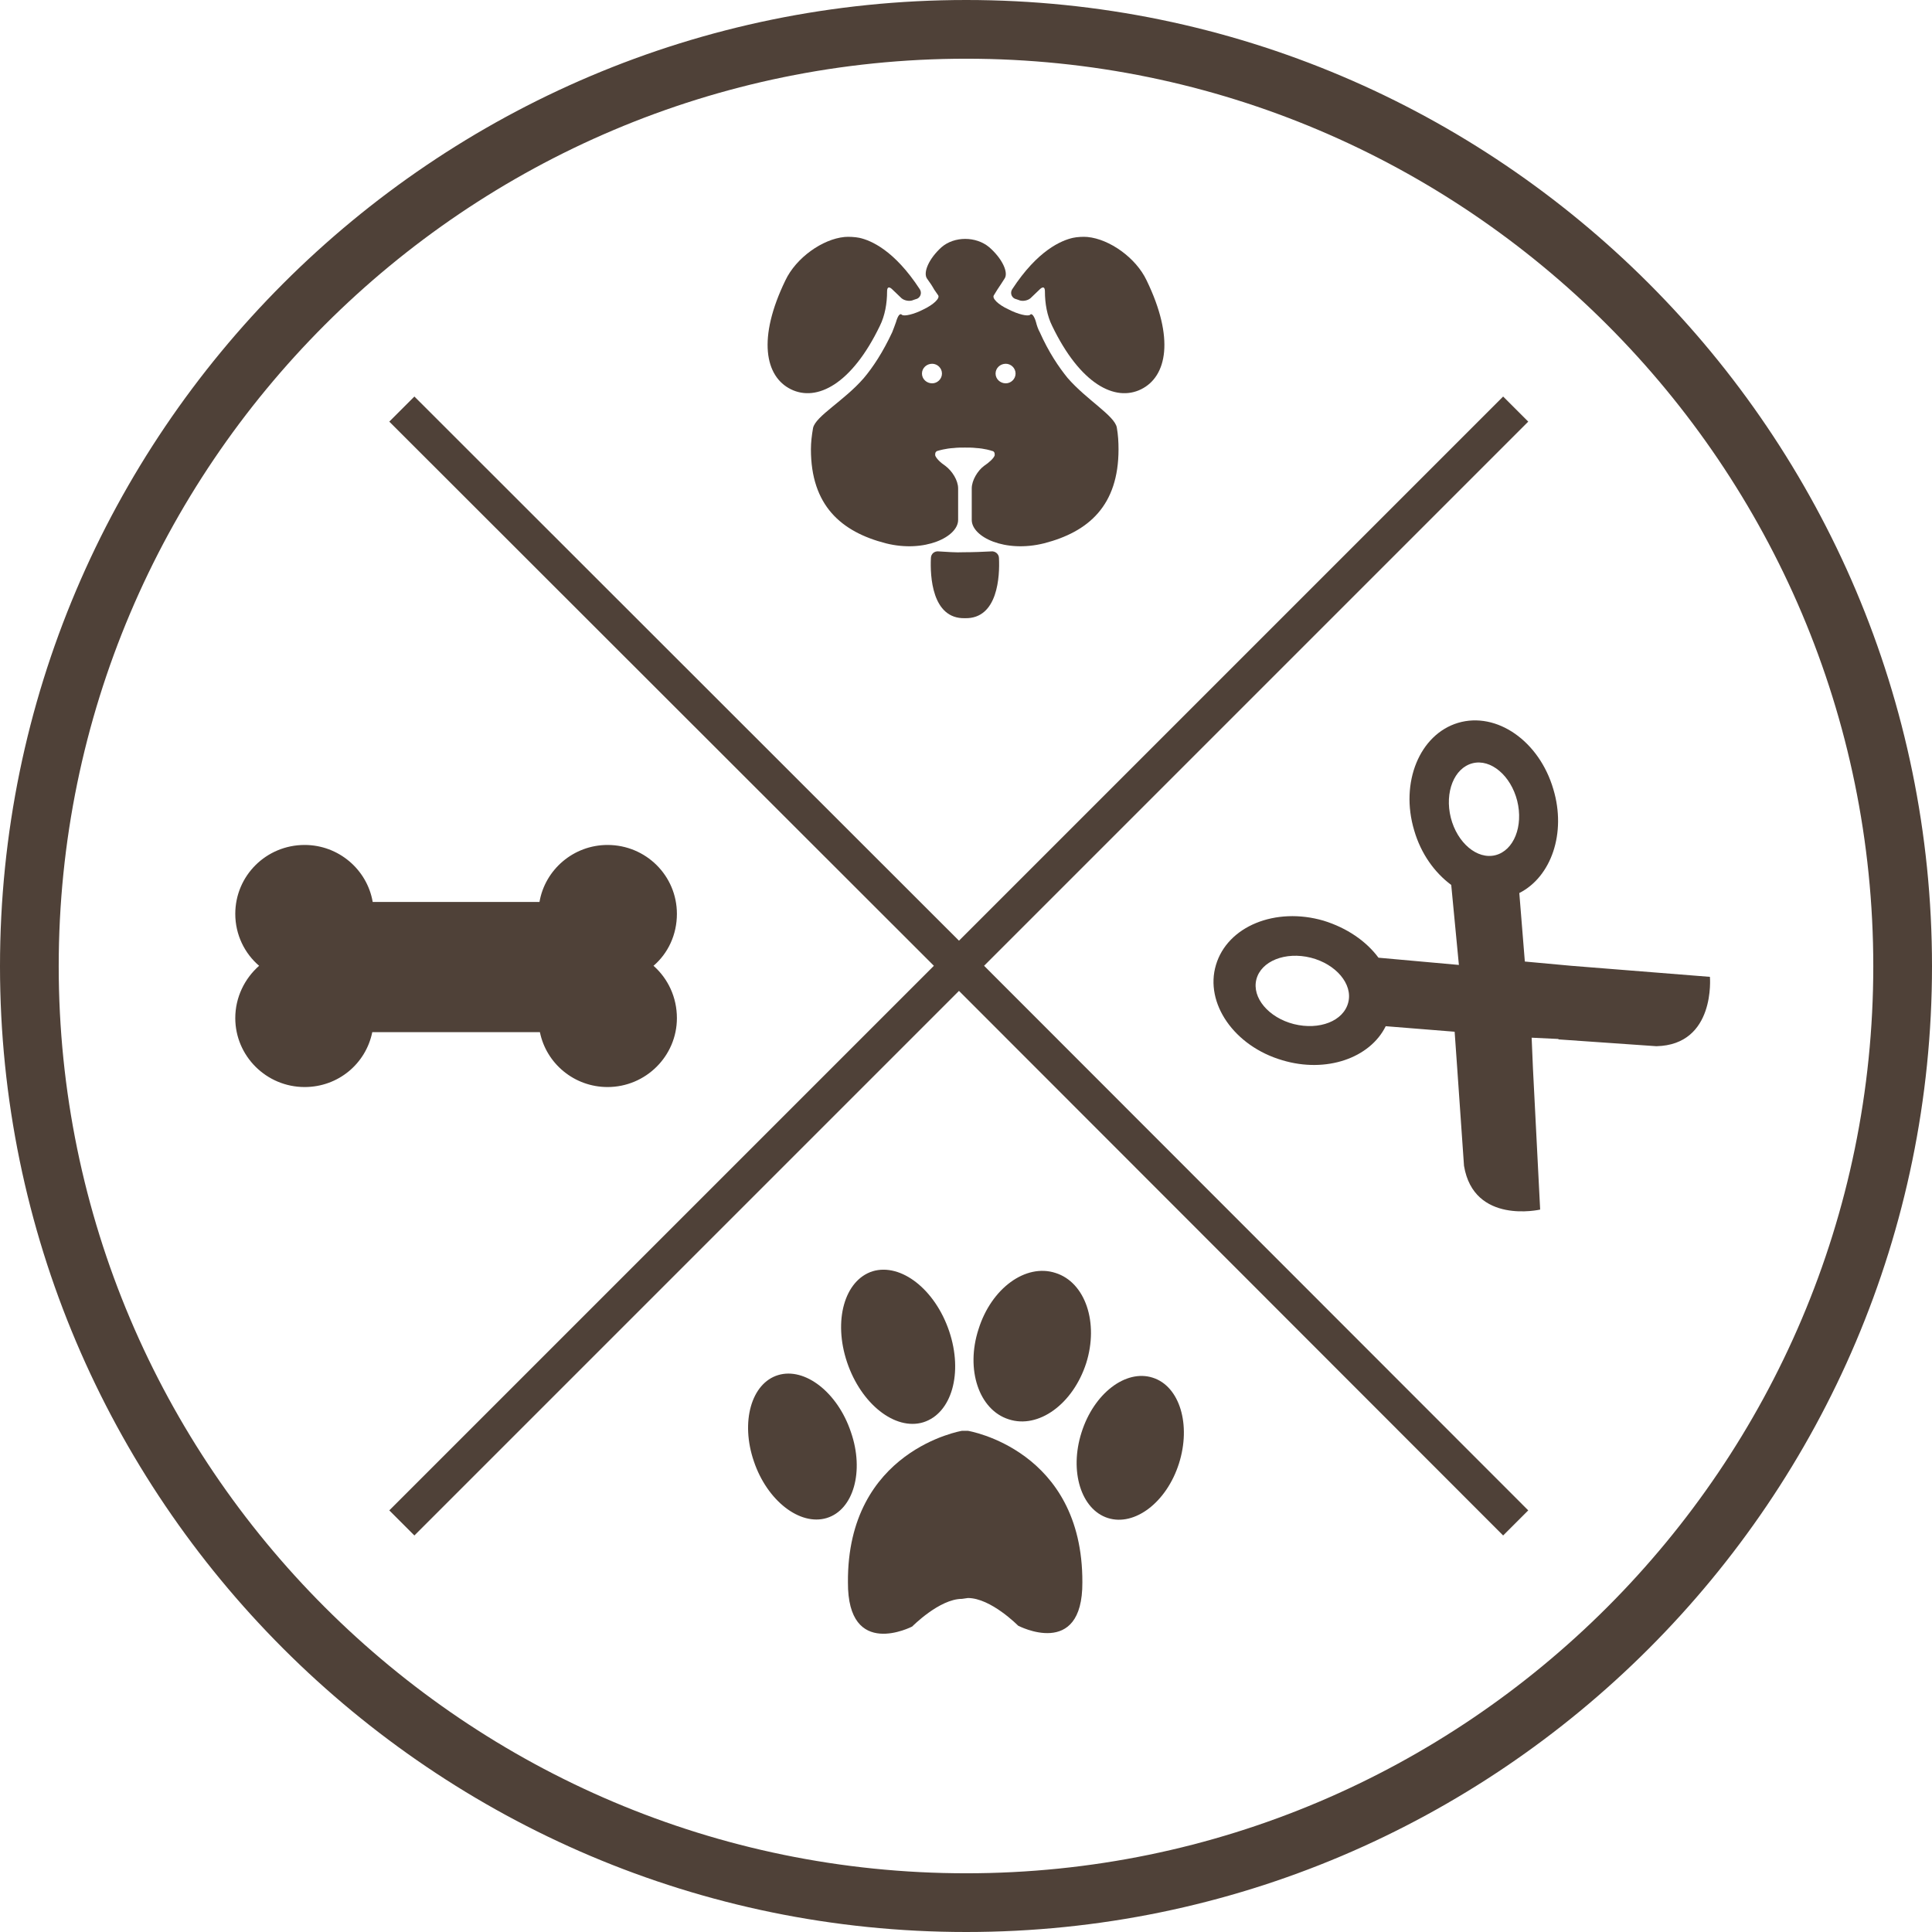 <?xml version="1.0" encoding="UTF-8"?>
<!DOCTYPE svg PUBLIC "-//W3C//DTD SVG 1.1//EN" "http://www.w3.org/Graphics/SVG/1.1/DTD/svg11.dtd">
<!-- Creator: CorelDRAW X7 -->
<svg xmlns="http://www.w3.org/2000/svg" xml:space="preserve" width="3.783in" height="3.783in" version="1.1" style="shape-rendering:geometricPrecision; text-rendering:geometricPrecision; image-rendering:optimizeQuality; fill-rule:evenodd; clip-rule:evenodd"
viewBox="0 0 4541 4541"
 xmlns:xlink="http://www.w3.org/1999/xlink">
 <defs>
  <style type="text/css">
   <![CDATA[
    .fil0 {fill:#4F4138;fill-rule:nonzero}
   ]]>
  </style>
 </defs>
 <g id="_2">

  <g id="_423661121568">
   <g>
    <path class="fil0" d="M2068 766c12,-24 17,-53 17,-81 0,-10 4,-12 11,-6l23 22c7,6 20,8 28,4l9 -3c8,-4 11,-14 6,-22 -60,-92 -115,-115 -142,-121 -10,-2 -25,-3 -35,-2 -52,5 -114,49 -139,102 -66,136 -48,226 13,256 61,30 143,-12 209,-149z"/>
    <path class="fil0" d="M2695 659c-25,-53 -87,-97 -139,-102 -10,-1 -25,0 -34,2 -27,6 -83,29 -143,121 -5,8 -2,18 6,22l9 3c8,4 21,2 28,-4l23 -22c7,-6 11,-4 11,6 0,28 5,57 17,81 66,137 148,179 209,149 61,-30 79,-120 13,-256z"/>
    <path class="fil0" d="M2265 1453l6 0c-1,0 -2,0 -3,0 -1,0 -2,0 -3,0z"/>
    <path class="fil0" d="M2330 1296c-17,1 -44,2 -66,2 -15,1 -41,-1 -58,-2 -10,-1 -18,6 -18,16 -2,41 2,143 80,141 78,2 82,-100 80,-141 0,-10 -9,-17 -18,-16z"/>
    <path class="fil0" d="M2509 888c-21,-26 -44,-60 -65,-107 -4,-7 -7,-16 -9,-24 -4,-14 -10,-22 -14,-17 -5,4 -28,-1 -51,-13 -24,-11 -39,-26 -34,-33l8 -13c6,-9 12,-18 17,-26 10,-14 -5,-47 -36,-74 -31,-26 -82,-26 -112,0 -30,27 -44,60 -34,74 6,8 12,17 17,26 0,0 4,6 9,13 5,7 -11,22 -34,33 -23,12 -46,17 -51,13 -5,-5 -10,3 -14,17 -3,8 -6,17 -9,24 -22,47 -45,82 -67,108 -46,53 -113,89 -119,117 -3,17 -5,34 -5,50 0,132 71,194 176,221 91,23 170,-15 170,-55l0 -74c0,-19 -14,-41 -30,-53 -12,-8 -22,-18 -24,-25 0,-3 0,-6 2,-8 1,-1 2,-2 3,-2 3,-1 20,-6 39,-7 8,-1 17,-1 25,-1l2 0c8,0 17,0 25,1 19,1 36,6 38,7 2,0 3,1 4,2 2,2 2,5 2,8 -2,7 -13,17 -25,25 -15,11 -29,34 -29,53 0,0 0,33 0,74 0,40 78,78 170,55 105,-27 175,-89 175,-221 0,-17 -1,-34 -4,-51 -5,-28 -71,-65 -116,-117zm-318 13l0 0c-13,0 -24,-10 -24,-23 0,-13 11,-23 24,-23 12,0 23,10 23,23 0,13 -11,23 -23,23zm173 0l0 0c-13,0 -24,-10 -24,-23 0,-13 11,-23 24,-23 12,0 23,10 23,23 0,13 -11,23 -23,23z"/>
   </g>
   <path class="fil0" d="M1591 2148c0,-90 -73,-162 -163,-162 -80,0 -147,58 -160,134l-392 0c-13,-76 -80,-134 -160,-134 -90,0 -163,72 -163,162 0,49 22,93 56,122 -34,30 -56,74 -56,123 0,89 73,162 163,162 79,0 144,-55 159,-129l394 0c15,74 81,129 159,129 90,0 163,-73 163,-162 0,-49 -21,-93 -55,-123 34,-29 55,-73 55,-122z"/>
   <g>
    <path class="fil0" d="M2300 3124c30,-96 111,-155 181,-132 70,22 102,117 72,212 -31,96 -112,155 -182,132 -70,-22 -102,-117 -71,-212z"/>
    <path class="fil0" d="M2709 3238c-63,-20 -138,37 -167,129 -29,91 -1,181 62,201 63,20 138,-37 167,-128 29,-91 2,-182 -62,-202z"/>
    <path class="fil0" d="M2170 3343c67,-21 94,-116 61,-214 -33,-98 -113,-161 -180,-141 -66,21 -93,116 -60,214 33,98 113,161 179,141z"/>
    <path class="fil0" d="M2000 3366c-31,-93 -108,-153 -171,-134 -63,19 -89,110 -57,203 31,92 108,152 171,133 63,-19 89,-110 57,-202z"/>
    <path class="fil0" d="M2275 3363l-14 0c0,0 -270,45 -268,356 -1,183 151,104 151,104 0,0 64,-65 117,-65l14 -2c54,0 118,65 118,65 0,0 152,80 151,-102 1,-312 -269,-356 -269,-356z"/>
   </g>
   <path class="fil0" d="M4019 2296l-326 -26 -109 -10 -13 -161c75,-38 111,-141 80,-244 -33,-113 -133,-183 -224,-156 -90,27 -137,140 -103,253 16,55 48,99 87,128l18 188 -189 -17c-29,-39 -74,-70 -129,-87 -113,-33 -226,13 -253,104 -27,90 43,191 156,224 103,31 206,-5 243,-80l162 13 6 85 16 230c23,139 179,103 179,103l-17 -333 -3 -71 63 3 0 1 230 16c140,-3 126,-163 126,-163zm-850 60l0 0c-11,44 -68,66 -128,51 -59,-15 -99,-62 -88,-105 11,-43 68,-66 128,-51 59,15 99,62 88,105zm241 -434l0 0c-15,-60 8,-117 51,-128 43,-11 90,29 105,88 15,60 -8,117 -51,128 -43,11 -90,-29 -105,-88z"/>
   <path class="fil0" d="M2271 4541c-1252,0 -2271,-1019 -2271,-2270 0,-1252 1019,-2271 2271,-2271 1251,0 2270,1019 2270,2271 0,1251 -1019,2270 -2270,2270zm0 -4403l0 0c-1176,0 -2133,957 -2133,2133 0,1175 957,2132 2133,2132 1175,0 2132,-957 2132,-2132 0,-1176 -957,-2133 -2132,-2133z"/>
   <polygon class="fil0" points="3592,991 3533,932 2254,2211 974,932 915,991 2195,2270 915,3550 974,3609 2254,2329 3533,3609 3592,3550 2313,2270 "/>
  </g>
 </g>
</svg>
